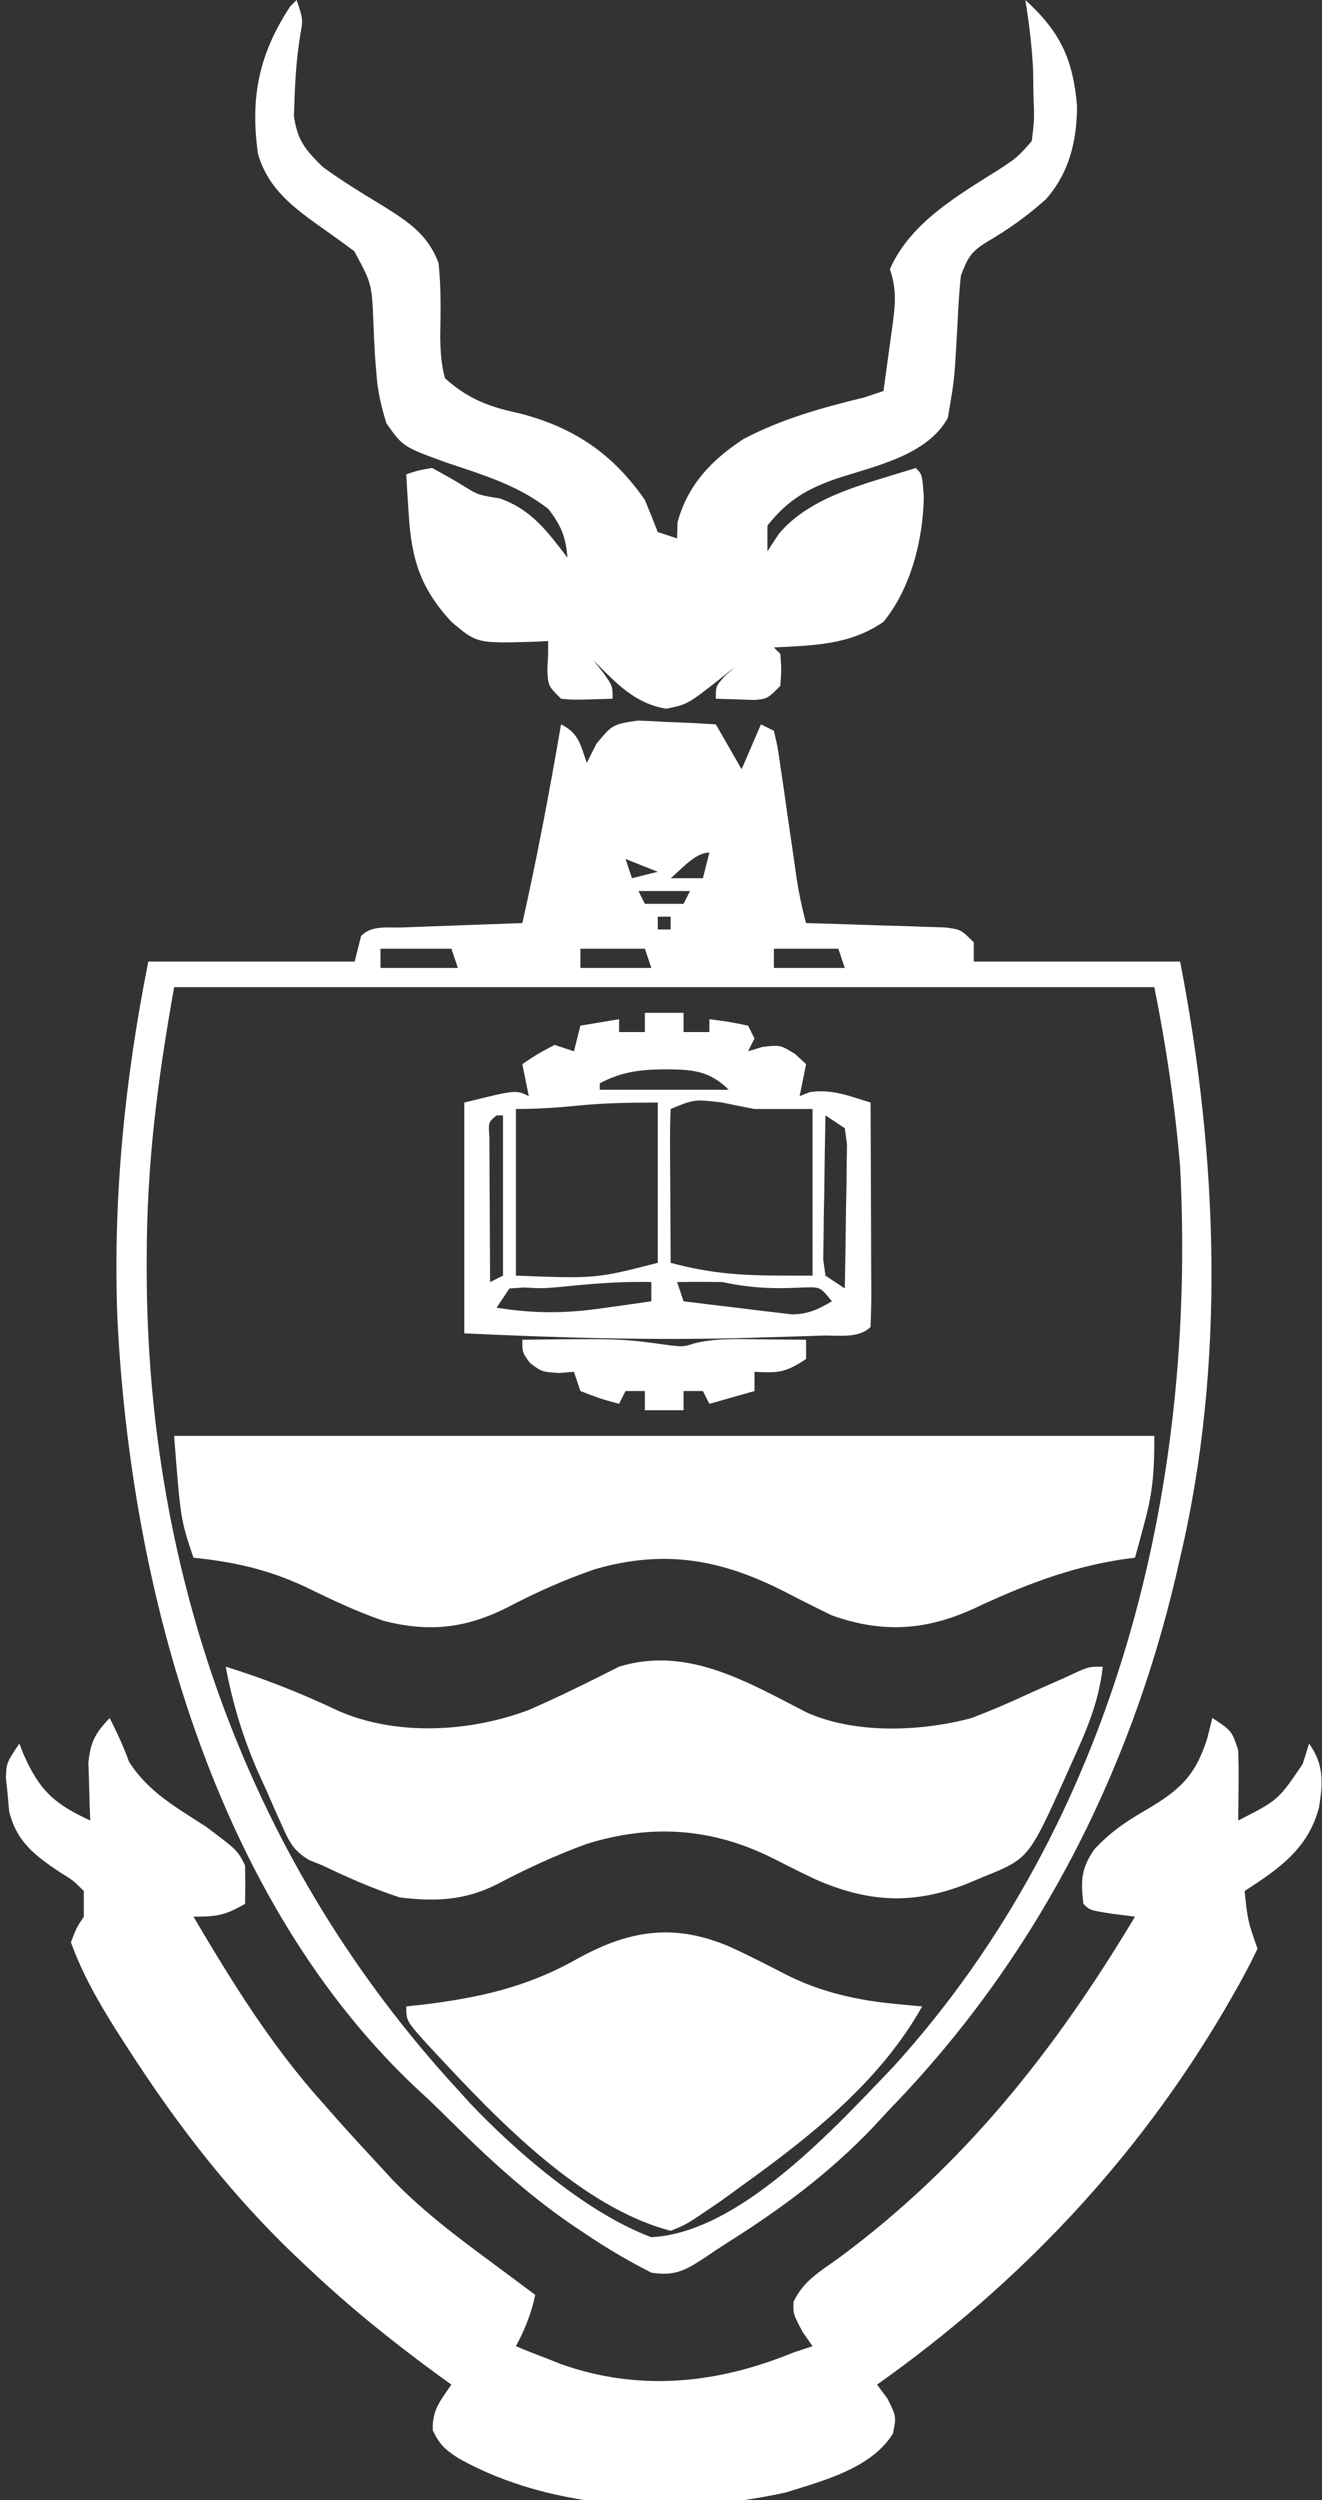 <svg width="73" height="138" viewBox="0 0 73 138" fill="none" xmlns="http://www.w3.org/2000/svg">
<rect x="0" y="0" width="73" height="138" fill="#333333" stroke="none"/>
<g clip-path="url(#clip0_1_9)">
<path d="M6.054 94.831C6.457 95.632 6.819 96.394 7.122 97.241C8.186 98.927 9.743 99.77 11.395 100.846C13.111 102.134 13.111 102.134 13.532 102.969C13.546 103.677 13.547 104.385 13.532 105.092C12.432 105.717 12.024 105.8 10.683 105.8C12.832 109.439 14.971 112.904 17.805 116.062C18.077 116.37 18.348 116.678 18.628 116.996C19.412 117.874 20.207 118.74 21.01 119.6C21.205 119.813 21.401 120.027 21.602 120.247C23.558 122.295 25.863 123.93 28.132 125.615C28.413 125.825 28.695 126.035 28.984 126.251C29.173 126.392 29.362 126.532 29.556 126.677C29.333 127.713 28.991 128.574 28.488 129.508C29.074 129.76 29.671 129.99 30.268 130.215C30.503 130.309 30.737 130.402 30.979 130.499C35.323 132.035 39.609 131.581 43.8 129.862C44.153 129.745 44.505 129.628 44.868 129.508C44.685 129.245 44.501 128.982 44.312 128.712C43.8 127.738 43.8 127.738 43.817 127.071C44.325 125.95 45.245 125.401 46.226 124.709C53.211 119.572 58.262 113.17 62.673 105.8C62.269 105.749 61.865 105.698 61.449 105.645C60.181 105.446 60.181 105.446 59.824 105.092C59.678 103.814 59.687 103.172 60.42 102.092C61.294 101.151 62.121 100.585 63.23 99.939C65.106 98.844 65.993 98.064 66.657 95.981C66.8 95.412 66.8 95.412 66.946 94.831C68.015 95.538 68.015 95.538 68.371 96.6C68.395 97.27 68.401 97.942 68.393 98.612C68.39 98.964 68.387 99.316 68.383 99.678C68.377 100.081 68.377 100.081 68.371 100.492C70.583 99.367 70.583 99.367 71.932 97.374C72.049 97.002 72.167 96.63 72.288 96.246C73.113 97.404 73.059 98.404 72.833 99.778C72.228 102.063 70.608 103.163 68.727 104.385C68.9 106.029 68.9 106.029 69.439 107.569C69.016 108.455 68.573 109.287 68.081 110.135C67.936 110.388 67.79 110.641 67.64 110.902C62.779 119.198 56.274 126.077 48.429 131.631C48.716 132.014 48.716 132.014 49.008 132.405C49.498 133.4 49.498 133.4 49.306 134.337C48.108 136.253 45.481 136.928 43.399 137.58C37.63 138.87 30.558 138.645 25.328 135.7C24.592 135.232 24.278 134.947 23.9 134.163C23.841 133.077 24.316 132.504 24.927 131.631C24.66 131.438 24.392 131.245 24.117 131.046C21.649 129.239 19.319 127.362 17.093 125.262C16.924 125.103 16.755 124.945 16.581 124.782C12.79 121.21 9.769 117.29 6.966 112.921C6.785 112.639 6.604 112.357 6.417 112.067C5.428 110.494 4.549 108.964 3.917 107.215C4.206 106.441 4.206 106.441 4.629 105.8C4.629 105.333 4.629 104.866 4.629 104.385C4.044 103.8 4.044 103.8 3.272 103.323C1.894 102.405 0.898 101.629 0.505 99.971C0.478 99.669 0.451 99.366 0.423 99.055C0.391 98.751 0.36 98.448 0.327 98.136C0.356 97.308 0.356 97.308 1.068 96.246C1.142 96.434 1.216 96.622 1.292 96.816C2.173 98.823 2.987 99.576 4.985 100.492C4.973 100.202 4.961 99.912 4.948 99.613C4.938 99.232 4.929 98.851 4.919 98.458C4.906 98.08 4.894 97.702 4.881 97.313C4.996 96.14 5.26 95.683 6.054 94.831Z" fill="white"/>
<path d="M30.98 39.985C31.972 40.477 32.041 41.101 32.405 42.108C32.579 41.76 32.754 41.413 32.934 41.054C33.829 39.985 33.829 39.985 35.215 39.777C35.733 39.791 36.25 39.816 36.767 39.852C37.032 39.861 37.298 39.871 37.571 39.881C38.224 39.906 38.875 39.944 39.527 39.985C39.997 40.802 40.467 41.619 40.951 42.462C41.304 41.644 41.656 40.827 42.02 39.985C42.372 40.16 42.372 40.16 42.732 40.339C42.938 41.201 42.938 41.201 43.1 42.336C43.161 42.743 43.221 43.151 43.283 43.571C43.374 44.215 43.374 44.215 43.466 44.872C43.589 45.715 43.711 46.558 43.835 47.4C43.915 47.964 43.915 47.964 43.996 48.539C44.128 49.362 44.291 50.15 44.512 50.954C44.895 50.964 44.895 50.964 45.285 50.975C46.437 51.009 47.589 51.048 48.741 51.087C49.343 51.103 49.343 51.103 49.958 51.12C50.533 51.14 50.533 51.14 51.12 51.161C51.474 51.172 51.828 51.183 52.193 51.195C53.059 51.308 53.059 51.308 53.771 52.015C53.771 52.366 53.771 52.716 53.771 53.077C57.531 53.077 61.291 53.077 65.166 53.077C67.248 63.811 67.693 75.28 65.166 85.985C65.09 86.318 65.013 86.651 64.935 86.994C62.328 98.092 57.104 108.212 49.142 116.415C48.839 116.743 48.536 117.07 48.223 117.408C45.812 119.94 43.152 121.914 40.195 123.778C39.749 124.06 39.309 124.351 38.875 124.651C37.817 125.341 37.24 125.647 35.97 125.45C34.701 124.808 33.517 124.108 32.338 123.315C32.106 123.16 31.873 123.005 31.634 122.845C29.089 121.108 26.89 119.075 24.71 116.906C24.24 116.44 23.767 115.978 23.277 115.534C11.831 104.994 7.183 87.571 6.477 72.627C6.24 66.02 6.899 59.552 8.19 53.077C11.951 53.077 15.711 53.077 19.585 53.077C19.703 52.61 19.82 52.143 19.942 51.661C20.552 51.055 21.367 51.226 22.202 51.196C22.586 51.181 22.971 51.166 23.367 51.151C23.771 51.137 24.176 51.123 24.593 51.109C25.202 51.086 25.202 51.086 25.823 51.062C26.83 51.025 27.837 50.989 28.844 50.954C29.663 47.313 30.349 43.661 30.98 39.985ZM32.761 43.523C33.117 44.231 33.117 44.231 33.117 44.231L32.761 43.523ZM37.034 48.477C37.622 48.477 38.209 48.477 38.815 48.477C38.932 48.01 39.05 47.543 39.171 47.062C38.38 47.062 37.619 48 37.034 48.477ZM34.541 47.415C34.659 47.766 34.776 48.116 34.898 48.477C35.368 48.36 35.838 48.243 36.322 48.123C35.441 47.773 35.441 47.773 34.541 47.415ZM35.254 49.185C35.371 49.418 35.489 49.652 35.61 49.892C36.315 49.892 37.02 49.892 37.746 49.892C37.864 49.659 37.981 49.425 38.102 49.185C37.162 49.185 36.222 49.185 35.254 49.185ZM36.322 50.6C36.322 50.834 36.322 51.067 36.322 51.308C36.557 51.308 36.792 51.308 37.034 51.308C37.034 51.074 37.034 50.841 37.034 50.6C36.799 50.6 36.564 50.6 36.322 50.6ZM21.01 52.369C21.01 52.719 21.01 53.07 21.01 53.431C22.42 53.431 23.83 53.431 25.283 53.431C25.165 53.081 25.048 52.73 24.927 52.369C23.634 52.369 22.342 52.369 21.01 52.369ZM32.049 52.369C32.049 52.719 32.049 53.07 32.049 53.431C33.341 53.431 34.634 53.431 35.966 53.431C35.848 53.081 35.731 52.73 35.61 52.369C34.435 52.369 33.26 52.369 32.049 52.369ZM42.732 52.369C42.732 52.719 42.732 53.07 42.732 53.431C44.024 53.431 45.317 53.431 46.649 53.431C46.531 53.081 46.414 52.73 46.293 52.369C45.118 52.369 43.943 52.369 42.732 52.369ZM9.615 54.492C8.695 59.672 8.106 64.229 8.101 69.42C8.101 69.669 8.101 69.917 8.101 70.173C8.126 86.973 13.815 102.906 25.283 115.354C25.5 115.595 25.718 115.836 25.942 116.085C28.502 118.785 32.441 122.187 35.966 123.492C40.865 123.247 46.13 117.42 49.364 114.049C61.596 100.549 66.081 82.194 65.166 64.4C64.886 61.067 64.401 57.771 63.742 54.492C45.88 54.492 28.018 54.492 9.615 54.492Z" fill="white"/>
<path d="M9.615 79.261C27.477 79.261 45.338 79.261 63.742 79.261C63.742 81.137 63.677 82.285 63.207 84.016C63.059 84.574 63.059 84.574 62.907 85.143C62.83 85.421 62.753 85.698 62.673 85.985C62.44 86.015 62.207 86.046 61.967 86.077C59.007 86.53 56.458 87.537 53.76 88.8C51.09 90.024 48.675 90.145 45.937 89.169C45.106 88.766 44.285 88.356 43.466 87.931C39.915 86.093 36.757 85.495 32.86 86.618C31.187 87.193 29.629 87.884 28.065 88.705C25.751 89.88 23.749 90.112 21.21 89.478C19.676 88.959 18.232 88.261 16.777 87.555C14.738 86.619 12.896 86.212 10.683 85.985C9.971 83.862 9.971 83.862 9.615 79.261Z" fill="white"/>
<path d="M16.381 0C16.737 1.062 16.737 1.062 16.581 1.924C16.398 3.076 16.307 4.165 16.269 5.33C16.256 5.684 16.243 6.039 16.229 6.404C16.428 7.751 16.835 8.241 17.805 9.2C18.901 10.005 20.062 10.704 21.223 11.412C22.596 12.278 23.613 12.946 24.215 14.508C24.36 15.861 24.336 17.215 24.308 18.575C24.321 19.388 24.358 20.091 24.571 20.877C25.814 22.003 26.995 22.457 28.621 22.801C31.652 23.565 33.83 25.026 35.61 27.6C35.854 28.187 36.094 28.776 36.322 29.369C36.675 29.486 37.027 29.603 37.39 29.723C37.398 29.431 37.405 29.139 37.413 28.838C37.969 26.774 39.275 25.4 41.058 24.233C43.184 23.114 45.392 22.507 47.717 21.939C48.07 21.822 48.422 21.705 48.785 21.585C48.914 20.663 49.04 19.742 49.164 18.82C49.201 18.559 49.238 18.298 49.276 18.029C49.434 16.832 49.531 16.022 49.141 14.861C50.26 12.292 52.9 10.784 55.19 9.34C56.192 8.673 56.192 8.673 56.976 7.785C57.119 6.574 57.119 6.574 57.065 5.219C57.056 4.538 57.056 4.538 57.048 3.843C56.979 2.534 56.828 1.292 56.62 0C58.562 1.778 59.249 3.272 59.474 5.851C59.461 7.791 59.054 9.514 57.756 10.998C56.736 11.908 55.709 12.646 54.527 13.336C53.603 13.903 53.442 14.21 53.059 15.215C52.971 16.061 52.915 16.91 52.88 17.759C52.704 20.904 52.704 20.904 52.458 22.359C52.419 22.59 52.381 22.821 52.342 23.059C51.221 25.124 48.334 25.725 46.233 26.405C44.578 26.978 43.488 27.604 42.376 29.015C42.376 29.483 42.376 29.95 42.376 30.431C42.581 30.117 42.787 29.803 42.999 29.48C44.791 27.321 47.985 26.672 50.566 25.831C50.922 26.185 50.922 26.185 51.011 27.401C50.981 29.753 50.301 32.482 48.785 34.323C46.936 35.609 44.918 35.626 42.732 35.739C42.849 35.855 42.967 35.972 43.088 36.092C43.154 36.955 43.154 36.955 43.088 37.861C42.376 38.569 42.376 38.569 41.683 38.638C40.964 38.615 40.245 38.592 39.527 38.569C39.527 37.861 39.527 37.861 40.061 37.286C40.237 37.126 40.413 36.965 40.595 36.8C40.323 37.019 40.052 37.238 39.772 37.464C37.974 38.876 37.974 38.876 36.789 39.122C35.005 38.821 34.015 37.686 32.761 36.446C32.937 36.665 33.114 36.884 33.295 37.11C33.829 37.861 33.829 37.861 33.829 38.569C31.673 38.638 31.673 38.638 30.98 38.569C30.268 37.861 30.268 37.861 30.224 36.977C30.238 36.685 30.253 36.393 30.268 36.092C30.268 35.859 30.268 35.625 30.268 35.385C29.914 35.403 29.914 35.403 29.552 35.422C26.339 35.52 26.339 35.52 24.927 34.323C23.214 32.475 22.719 30.857 22.568 28.374C22.541 27.963 22.514 27.552 22.487 27.129C22.47 26.817 22.452 26.506 22.434 26.185C23.073 25.968 23.073 25.968 23.858 25.831C24.477 26.167 25.095 26.508 25.691 26.883C26.414 27.322 26.414 27.322 27.598 27.512C29.365 28.139 30.218 29.332 31.337 30.785C31.237 29.629 31.001 29.043 30.293 28.107C28.594 26.769 26.652 26.211 24.617 25.522C22.251 24.66 22.251 24.66 21.338 23.368C21.05 22.423 20.851 21.615 20.787 20.634C20.762 20.332 20.738 20.03 20.712 19.719C20.672 19.054 20.641 18.388 20.617 17.723C20.527 15.654 20.527 15.654 19.563 13.866C18.986 13.439 18.406 13.015 17.816 12.604C16.218 11.47 14.812 10.443 14.244 8.492C13.812 5.367 14.293 2.993 16.024 0.354C16.142 0.237 16.259 0.12 16.381 0Z" fill="white"/>
<path d="M44.563 94.536C47.237 95.728 50.855 95.584 53.637 94.839C54.774 94.405 55.874 93.932 56.976 93.415C57.591 93.142 58.207 92.869 58.823 92.597C59.07 92.482 59.318 92.366 59.573 92.247C60.181 92 60.181 92 60.893 92C60.682 93.951 59.987 95.542 59.179 97.308C58.995 97.722 58.995 97.722 58.808 98.145C56.8 102.593 56.8 102.593 54.283 103.611C53.944 103.752 53.606 103.892 53.258 104.038C50.309 105.16 47.881 104.991 45.003 103.729C44.218 103.353 43.441 102.966 42.665 102.571C39.323 100.894 35.929 100.67 32.36 101.797C30.658 102.42 29.042 103.168 27.44 104.013C25.675 104.908 24.019 104.977 22.078 104.738C20.599 104.255 19.205 103.643 17.805 102.969C17.567 102.874 17.329 102.779 17.084 102.681C16.194 102.15 15.986 101.693 15.565 100.756C15.429 100.454 15.292 100.151 15.151 99.839C15.013 99.522 14.875 99.205 14.734 98.878C14.593 98.57 14.453 98.263 14.308 97.946C13.435 95.982 12.864 94.109 12.463 92C14.63 92.671 16.653 93.477 18.702 94.447C21.916 95.845 25.976 95.61 29.2 94.388C30.893 93.654 32.539 92.833 34.185 92C37.961 90.837 41.291 92.86 44.563 94.536Z" fill="white"/>
<path d="M40.332 107.474C41.376 107.955 42.396 108.474 43.416 109.004C45.346 109.976 47.343 110.42 49.498 110.621C49.905 110.661 49.905 110.661 50.321 110.701C50.519 110.719 50.718 110.736 50.922 110.754C48.592 114.902 44.764 117.921 40.951 120.662C40.58 120.932 40.209 121.202 39.826 121.48C37.9 122.798 37.9 122.798 37.034 123.138C32.098 121.858 27.457 116.995 24.081 113.363C23.913 113.183 23.746 113.003 23.573 112.818C22.434 111.554 22.434 111.554 22.434 110.754C22.753 110.719 23.071 110.685 23.399 110.649C26.49 110.269 29.123 109.679 31.84 108.146C34.725 106.54 37.233 106.135 40.332 107.474Z" fill="white"/>
<path d="M35.61 55.908C36.315 55.908 37.02 55.908 37.746 55.908C37.746 56.258 37.746 56.608 37.746 56.969C38.216 56.969 38.687 56.969 39.171 56.969C39.171 56.736 39.171 56.502 39.171 56.261C40.217 56.394 40.217 56.394 41.307 56.615C41.484 56.966 41.484 56.966 41.663 57.323C41.546 57.557 41.428 57.79 41.307 58.031C41.704 57.91 41.704 57.91 42.108 57.788C43.088 57.677 43.088 57.677 43.911 58.186C44.11 58.368 44.308 58.55 44.512 58.739C44.395 59.322 44.277 59.906 44.156 60.508C44.34 60.435 44.523 60.362 44.712 60.286C45.942 60.099 46.897 60.504 48.073 60.861C48.082 62.619 48.088 64.376 48.093 66.133C48.094 66.732 48.097 67.33 48.1 67.928C48.104 68.786 48.106 69.644 48.108 70.502C48.11 70.772 48.112 71.041 48.114 71.318C48.114 71.961 48.095 72.604 48.073 73.246C47.406 73.909 46.277 73.694 45.384 73.724C45.143 73.733 44.901 73.741 44.653 73.75C43.856 73.776 43.06 73.799 42.264 73.821C41.995 73.829 41.725 73.837 41.447 73.846C36.157 73.999 30.928 73.849 25.639 73.6C25.639 69.396 25.639 65.193 25.639 60.861C28.488 60.154 28.488 60.154 29.2 60.508C29.082 59.924 28.965 59.34 28.844 58.739C29.667 58.186 29.667 58.186 30.624 57.677C30.977 57.794 31.329 57.91 31.693 58.031C31.81 57.564 31.928 57.097 32.049 56.615C32.754 56.499 33.459 56.382 34.185 56.261C34.185 56.495 34.185 56.729 34.185 56.969C34.655 56.969 35.126 56.969 35.61 56.969C35.61 56.619 35.61 56.269 35.61 55.908ZM33.117 59.8C33.117 59.917 33.117 60.033 33.117 60.154C35.467 60.154 37.818 60.154 40.239 60.154C39.155 59.077 38.191 59.037 36.723 59.026C35.368 59.036 34.334 59.155 33.117 59.8ZM31.804 61.038C30.68 61.152 29.621 61.215 28.488 61.215C28.488 64.251 28.488 67.287 28.488 70.415C32.911 70.582 32.911 70.582 36.322 69.708C36.322 66.788 36.322 63.869 36.322 60.861C34.759 60.861 33.339 60.882 31.804 61.038ZM37.034 61.215C37.003 61.846 36.996 62.477 36.999 63.108C37.001 63.49 37.002 63.872 37.003 64.265C37.006 64.667 37.009 65.069 37.012 65.484C37.014 65.887 37.015 66.29 37.017 66.706C37.021 67.707 37.027 68.707 37.034 69.708C39.844 70.465 41.767 70.415 44.868 70.415C44.868 67.379 44.868 64.343 44.868 61.215C43.811 61.215 42.753 61.215 41.663 61.215C41.069 61.103 40.475 60.985 39.883 60.861C38.348 60.674 38.348 60.674 37.034 61.215ZM27.419 61.569C26.966 61.94 26.966 61.94 27.023 62.775C27.025 63.144 27.027 63.513 27.029 63.893C27.03 64.291 27.031 64.689 27.032 65.099C27.035 65.518 27.038 65.937 27.041 66.368C27.043 66.789 27.044 67.209 27.046 67.642C27.05 68.684 27.056 69.727 27.063 70.769C27.299 70.653 27.534 70.536 27.776 70.415C27.776 67.496 27.776 64.577 27.776 61.569C27.658 61.569 27.541 61.569 27.419 61.569ZM45.581 61.569C45.55 63.029 45.531 64.488 45.514 65.948C45.505 66.364 45.496 66.78 45.487 67.209C45.483 67.606 45.48 68.002 45.476 68.411C45.471 68.778 45.465 69.145 45.459 69.523C45.499 69.817 45.539 70.112 45.581 70.415C46.109 70.766 46.109 70.766 46.649 71.123C46.68 69.663 46.699 68.204 46.716 66.744C46.724 66.328 46.733 65.912 46.743 65.484C46.746 65.087 46.75 64.69 46.753 64.281C46.759 63.914 46.764 63.547 46.77 63.169C46.73 62.875 46.69 62.58 46.649 62.277C46.296 62.043 45.944 61.81 45.581 61.569ZM30.868 71.046C29.912 71.123 29.912 71.123 28.945 71.068C28.677 71.086 28.408 71.104 28.132 71.123C27.779 71.648 27.779 71.648 27.419 72.185C29.48 72.514 31.237 72.512 33.295 72.207C33.684 72.154 33.684 72.154 34.08 72.1C34.709 72.013 35.337 71.922 35.966 71.831C35.966 71.481 35.966 71.13 35.966 70.769C34.248 70.723 32.574 70.873 30.868 71.046ZM37.39 70.769C37.508 71.12 37.625 71.47 37.746 71.831C38.843 71.97 39.942 72.1 41.04 72.229C41.506 72.288 41.506 72.288 41.982 72.349C42.283 72.383 42.583 72.418 42.893 72.453C43.169 72.486 43.445 72.519 43.729 72.554C44.639 72.536 45.161 72.287 45.937 71.831C45.299 71.043 45.299 71.043 44.438 71.066C44.132 71.078 43.826 71.089 43.511 71.101C42.23 71.128 41.136 71.038 39.883 70.769C39.052 70.756 38.221 70.753 37.39 70.769Z" fill="white"/>
<path d="M28.844 73.954C34.31 73.889 34.31 73.889 37.016 74.265C37.738 74.345 37.738 74.345 38.382 74.142C39.557 73.862 40.73 73.917 41.931 73.932C42.179 73.933 42.427 73.935 42.683 73.937C43.293 73.941 43.903 73.947 44.512 73.954C44.512 74.304 44.512 74.654 44.512 75.015C43.363 75.777 42.987 75.794 41.663 75.723C41.663 76.073 41.663 76.424 41.663 76.785C40.841 77.018 40.018 77.252 39.171 77.492C39.053 77.259 38.936 77.025 38.815 76.785C38.462 76.785 38.109 76.785 37.746 76.785C37.746 77.135 37.746 77.485 37.746 77.846C37.041 77.846 36.336 77.846 35.61 77.846C35.61 77.496 35.61 77.145 35.61 76.785C35.257 76.785 34.905 76.785 34.541 76.785C34.424 77.018 34.306 77.252 34.185 77.492C33.139 77.205 33.139 77.205 32.049 76.785C31.931 76.434 31.814 76.084 31.693 75.723C31.421 75.745 31.149 75.767 30.869 75.789C29.912 75.723 29.912 75.723 29.267 75.237C28.844 74.662 28.844 74.662 28.844 73.954Z" fill="white"/>
</g>
<defs>
<clipPath id="clip0_1_9">
<rect width="73" height="138" fill="white"/>
</clipPath>
</defs>
</svg>